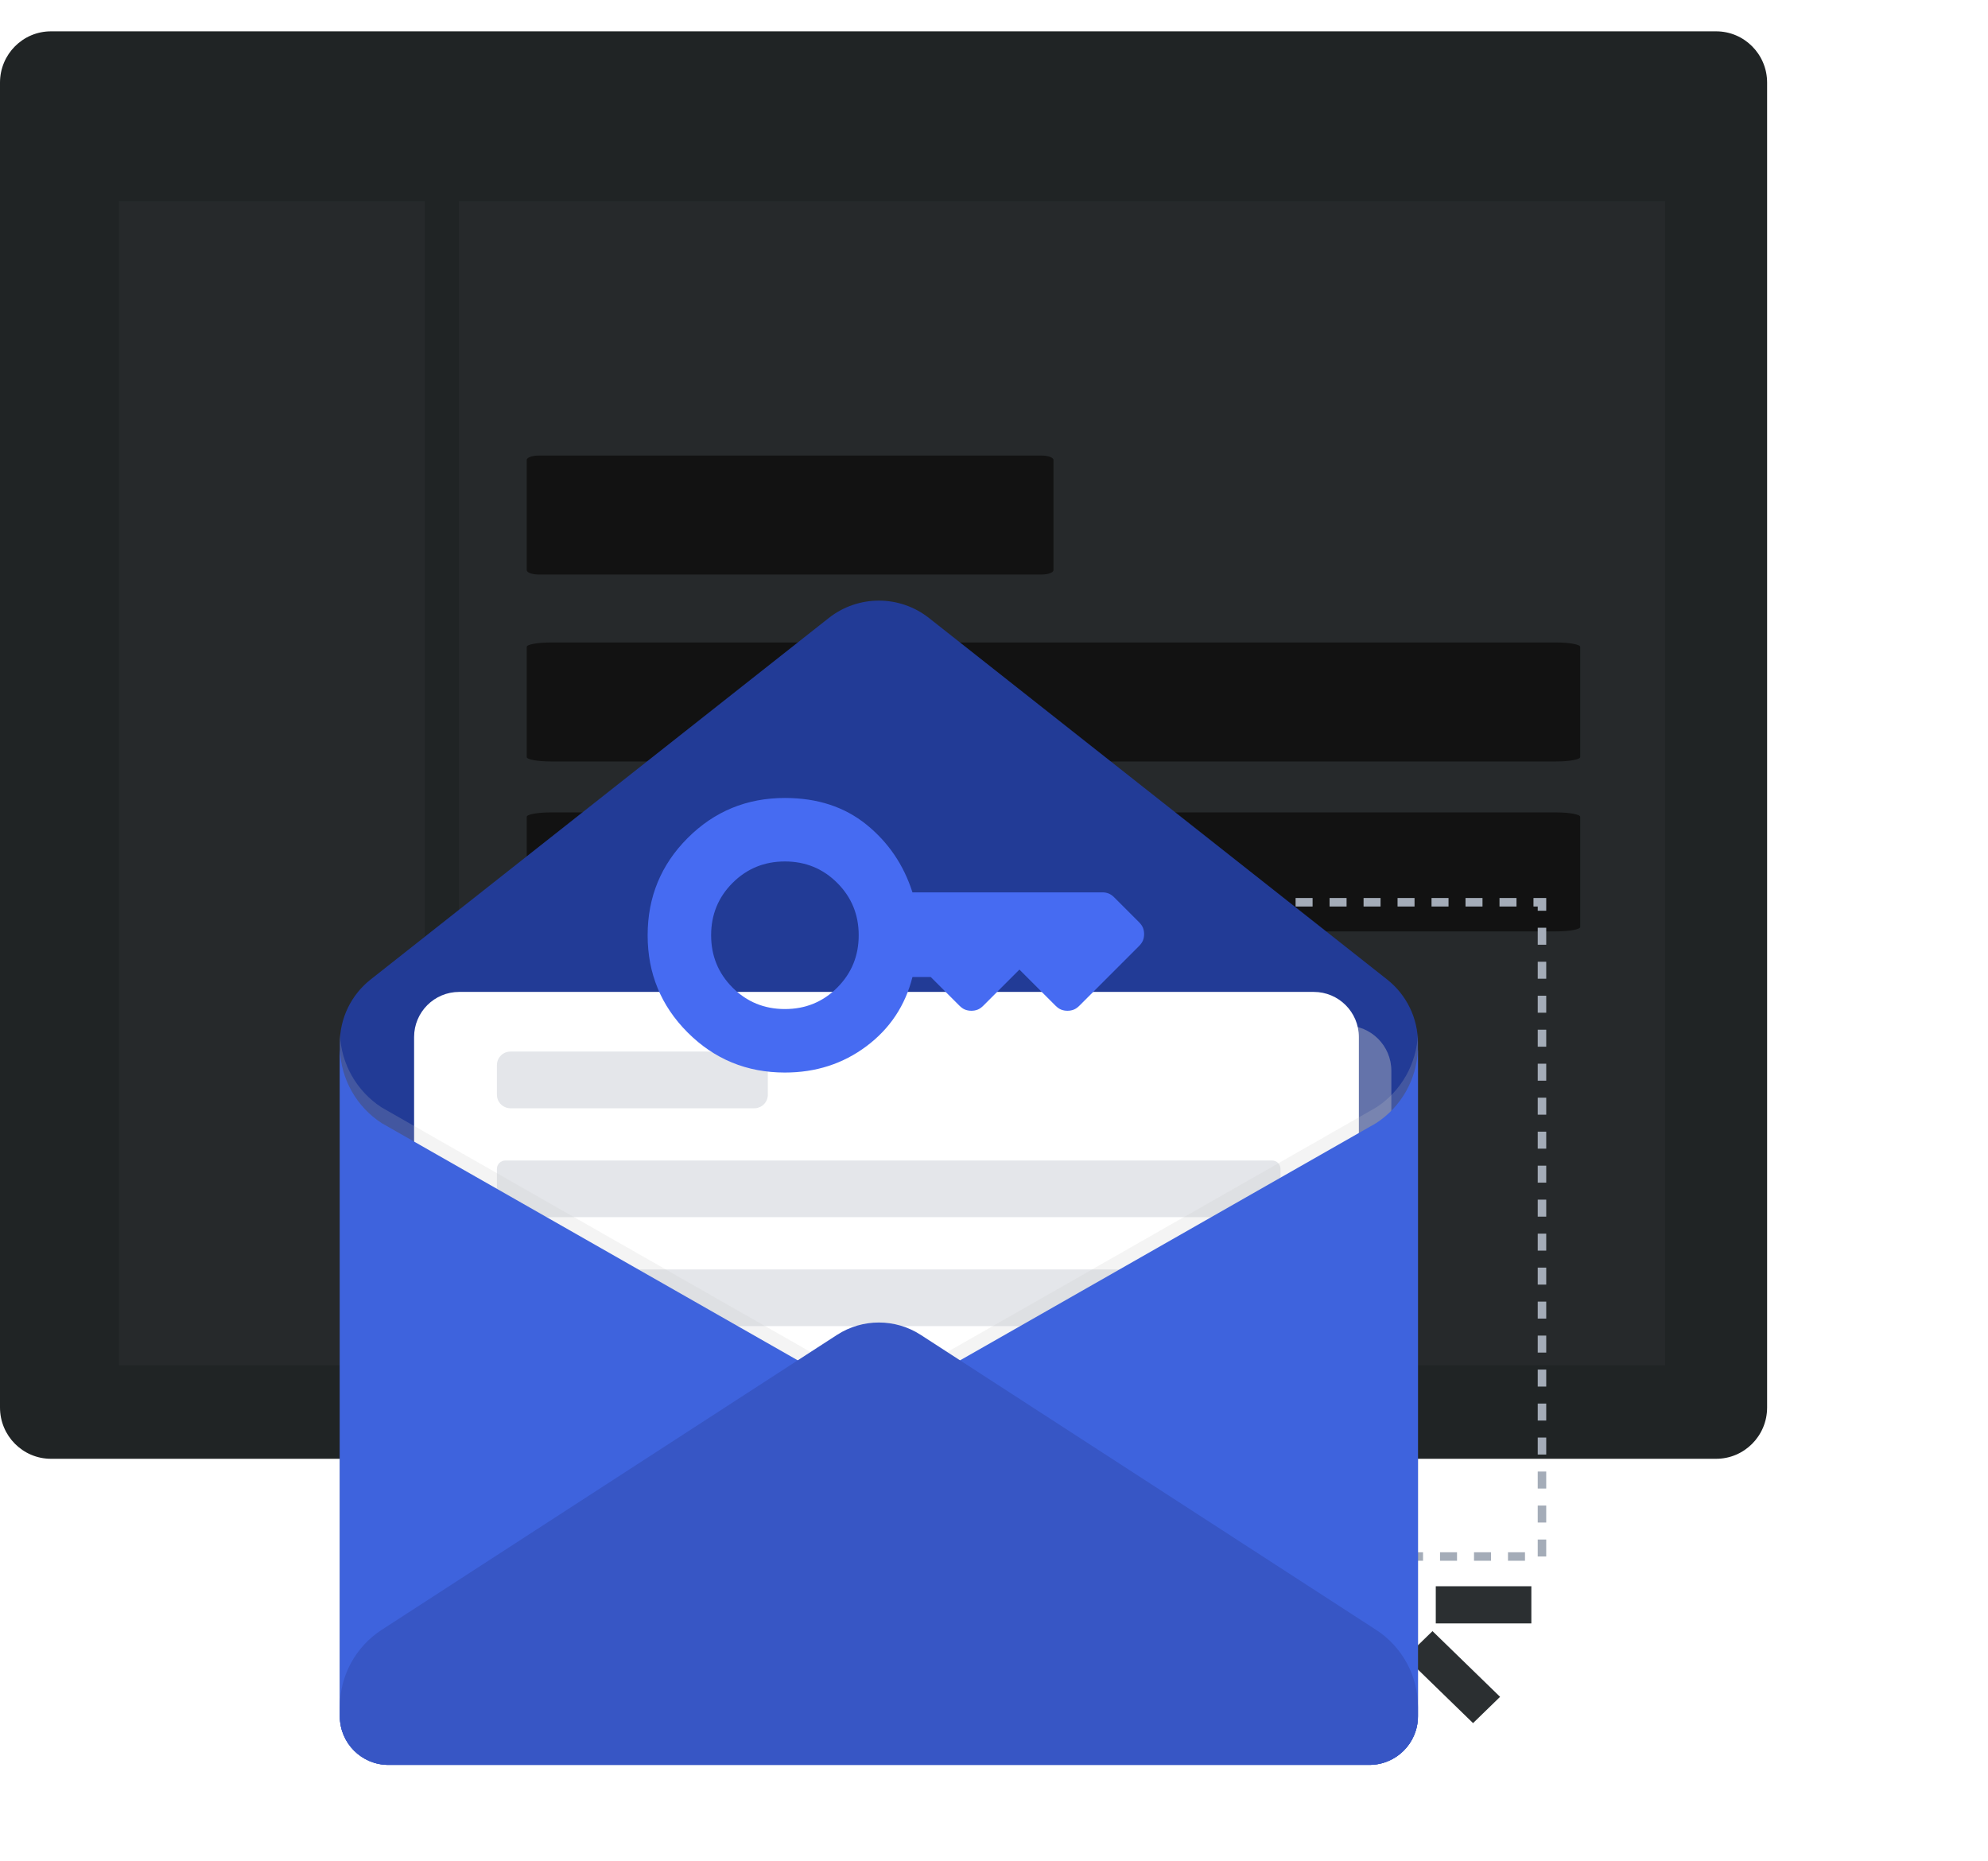 <svg width="234" height="219" viewBox="0 0 234 219" fill="none" xmlns="http://www.w3.org/2000/svg">
<path d="M0 9.723C0 6.39 2.686 3.688 6 3.688H202C205.314 3.688 208 6.39 208 9.723V165.652C208 168.985 205.314 171.687 202 171.687H6C2.686 171.687 0 168.985 0 165.652V9.723Z" fill="#202425"/>
<path d="M14 23.688H50V160.687H14V23.688Z" fill="#26292B"/>
<path d="M54 23.688H196V160.687H54V23.688Z" fill="#26292B"/>
<g filter="url(#filter0_ddd_1215_43760)">
<path d="M62 32.206C62 31.92 62.631 31.688 63.409 31.688H122.591C123.369 31.688 124 31.92 124 32.206V45.169C124 45.455 123.369 45.688 122.591 45.688H63.409C62.631 45.688 62 45.455 62 45.169V32.206Z" fill="#121212"/>
</g>
<g filter="url(#filter1_ddd_1215_43760)">
<path d="M62 54.206C62 53.92 63.262 53.688 64.818 53.688H183.182C184.738 53.688 186 53.92 186 54.206V67.169C186 67.455 184.738 67.688 183.182 67.688H64.818C63.262 67.688 62 67.455 62 67.169V54.206Z" fill="#121212"/>
</g>
<g filter="url(#filter2_ddd_1215_43760)">
<path d="M62 74.206C62 73.92 63.262 73.688 64.818 73.688H183.182C184.738 73.688 186 73.92 186 74.206V87.169C186 87.455 184.738 87.688 183.182 87.688H64.818C63.262 87.688 62 87.455 62 87.169V74.206Z" fill="#121212"/>
</g>
<rect x="96.5" y="106.188" width="85" height="77" stroke="#A4ACB8" stroke-dasharray="2 2"/>
<path fill-rule="evenodd" clip-rule="evenodd" d="M164.5 195.437L164.5 206.375L160 206.375L160 195.437L164.5 195.437ZM173.387 202.796L165.432 195.062L168.614 191.969L176.569 199.703L173.387 202.796ZM180.25 191.062L169 191.062L169 186.687L180.25 186.688L180.25 191.062Z" fill="#2B2F31"/>
<g filter="url(#filter3_dd_1215_43760)">
<path d="M161.181 193.713H45.72C42.56 193.713 40 191.153 40 187.994V108.751C40 105.837 41.334 103.086 43.622 101.282L97.555 58.732C101.013 56.006 105.888 56.006 109.346 58.732L163.279 101.282C165.566 103.086 166.901 105.837 166.901 108.751V187.994C166.901 191.153 164.34 193.713 161.181 193.713Z" fill="#223B96"/>
<g style="mix-blend-mode:multiply" opacity="0.4">
<path d="M158.451 106.699H58.804C55.867 106.699 53.486 109.079 53.486 112.016V173.39C53.486 176.326 55.867 178.706 58.804 178.706H158.451C161.388 178.706 163.769 176.326 163.769 173.39V112.016C163.769 109.079 161.388 106.699 158.451 106.699Z" fill="#C9C9C9"/>
</g>
<path d="M154.637 102.74H54.052C51.12 102.74 48.742 105.117 48.742 108.049V168.645C48.742 171.577 51.12 173.954 54.052 173.954H154.637C157.57 173.954 159.947 171.577 159.947 168.645V108.049C159.947 105.117 157.57 102.74 154.637 102.74Z" fill="white"/>
<g opacity="0.3">
<path d="M149.736 148.225H59.48C58.935 148.225 58.492 148.667 58.492 149.213V153.91C58.492 154.456 58.935 154.898 59.48 154.898H149.736C150.281 154.898 150.724 154.456 150.724 153.91V149.213C150.724 148.667 150.281 148.225 149.736 148.225Z" fill="#848484"/>
<path d="M88.786 109.76H60.084C59.205 109.76 58.492 110.472 58.492 111.352V114.841C58.492 115.72 59.205 116.433 60.084 116.433H88.786C89.666 116.433 90.379 115.72 90.379 114.841V111.352C90.379 110.472 89.666 109.76 88.786 109.76Z" fill="#A4ACB8"/>
<path d="M149.132 160.291H120.43C119.551 160.291 118.838 161.004 118.838 161.883V165.372C118.838 166.252 119.551 166.964 120.43 166.964H149.132C150.011 166.964 150.724 166.252 150.724 165.372V161.883C150.724 161.004 150.011 160.291 149.132 160.291Z" fill="#848484"/>
<path d="M149.736 122.58H59.48C58.935 122.58 58.492 123.022 58.492 123.568V128.265C58.492 128.811 58.935 129.253 59.48 129.253H149.736C150.281 129.253 150.724 128.811 150.724 128.265V123.568C150.724 123.022 150.281 122.58 149.736 122.58Z" fill="#A4ACB8"/>
<path d="M149.736 135.402H59.48C58.935 135.402 58.492 135.845 58.492 136.39V141.088C58.492 141.633 58.935 142.076 59.48 142.076H149.736C150.281 142.076 150.724 141.633 150.724 141.088V136.39C150.724 135.845 150.281 135.402 149.736 135.402Z" fill="#A4ACB8"/>
</g>
<g style="mix-blend-mode:multiply" opacity="0.2">
<path d="M166.901 108.013V186.153C166.901 189.309 164.34 191.871 161.184 191.871H45.717C42.56 191.871 40 189.311 40 186.153V108.013C40 107.902 40.005 107.796 40.01 107.688C40.142 111.192 41.971 114.427 44.934 116.344L98.523 146.894C101.523 148.832 105.385 148.832 108.385 146.894L161.975 116.344C164.932 114.427 166.759 111.192 166.893 107.688C166.898 107.799 166.903 107.905 166.903 108.013H166.901Z" fill="#C9C9C9"/>
</g>
<path d="M166.901 109.855V187.995C166.901 191.151 164.34 193.713 161.184 193.713H45.717C42.56 193.713 40 191.153 40 187.995V109.855C40 109.744 40.005 109.638 40.01 109.529C40.142 113.034 41.971 116.268 44.934 118.186L98.523 148.735C101.523 150.674 105.385 150.674 108.385 148.735L161.975 118.186C164.932 116.268 166.759 113.034 166.893 109.529C166.898 109.64 166.903 109.747 166.903 109.855H166.901Z" fill="#3E63DD"/>
<path d="M161.97 177.817L108.38 143.106C105.38 141.163 101.518 141.163 98.52 143.106L44.931 177.817C41.855 179.808 40 183.222 40 186.886V187.995C40 191.153 42.56 193.713 45.72 193.713H161.181C164.34 193.713 166.901 191.153 166.901 187.995V186.886C166.901 183.222 165.046 179.808 161.97 177.817Z" fill="#3756C5"/>
</g>
<path d="M92.389 118.757C94.812 118.757 96.866 117.916 98.549 116.233C100.232 114.549 101.074 112.496 101.074 110.072C101.074 107.649 100.232 105.595 98.549 103.912C96.866 102.229 94.812 101.387 92.389 101.387C89.965 101.387 87.912 102.229 86.228 103.912C84.545 105.595 83.704 107.649 83.704 110.072C83.704 112.496 84.545 114.549 86.228 116.233C87.912 117.916 89.965 118.757 92.389 118.757ZM92.389 126.23C87.9 126.23 84.085 124.66 80.943 121.518C77.801 118.376 76.231 114.561 76.231 110.072C76.231 105.584 77.801 101.769 80.943 98.627C84.085 95.485 87.9 93.914 92.389 93.914C96.204 93.914 99.402 94.958 101.983 97.045C104.563 99.132 106.37 101.791 107.402 105.023H129.755C130.024 105.023 130.271 105.068 130.495 105.157C130.72 105.247 130.944 105.404 131.168 105.629L134.063 108.524C134.288 108.748 134.445 108.973 134.535 109.197C134.624 109.421 134.669 109.668 134.669 109.938C134.669 110.207 134.624 110.454 134.535 110.678C134.445 110.903 134.288 111.127 134.063 111.351L127.062 118.353C126.837 118.578 126.613 118.735 126.388 118.825C126.164 118.914 125.917 118.959 125.648 118.959C125.378 118.959 125.132 118.914 124.907 118.825C124.683 118.735 124.458 118.578 124.234 118.353L119.992 114.112L115.751 118.353C115.526 118.578 115.302 118.735 115.078 118.825C114.853 118.914 114.606 118.959 114.337 118.959C114.068 118.959 113.821 118.914 113.596 118.825C113.372 118.735 113.148 118.578 112.923 118.353L109.557 114.987H107.402C106.55 118.353 104.743 121.069 101.983 123.134C99.222 125.198 96.024 126.23 92.389 126.23Z" fill="#466BF2"/>
<defs>
<filter id="filter0_ddd_1215_43760" x="14" y="0.688" width="158" height="110" filterUnits="userSpaceOnUse" color-interpolation-filters="sRGB">
<feFlood flood-opacity="0" result="BackgroundImageFix"/>
<feColorMatrix in="SourceAlpha" type="matrix" values="0 0 0 0 0 0 0 0 0 0 0 0 0 0 0 0 0 0 127 0" result="hardAlpha"/>
<feOffset dy="1.131"/>
<feGaussianBlur stdDeviation="1.596"/>
<feColorMatrix type="matrix" values="0 0 0 0 0 0 0 0 0 0 0 0 0 0 0 0 0 0 0.016 0"/>
<feBlend mode="normal" in2="BackgroundImageFix" result="effect1_dropShadow_1215_43760"/>
<feColorMatrix in="SourceAlpha" type="matrix" values="0 0 0 0 0 0 0 0 0 0 0 0 0 0 0 0 0 0 127 0" result="hardAlpha"/>
<feOffset dy="3.797"/>
<feGaussianBlur stdDeviation="5.361"/>
<feColorMatrix type="matrix" values="0 0 0 0 0 0 0 0 0 0 0 0 0 0 0 0 0 0 0.024 0"/>
<feBlend mode="normal" in2="effect1_dropShadow_1215_43760" result="effect2_dropShadow_1215_43760"/>
<feColorMatrix in="SourceAlpha" type="matrix" values="0 0 0 0 0 0 0 0 0 0 0 0 0 0 0 0 0 0 127 0" result="hardAlpha"/>
<feOffset dy="17"/>
<feGaussianBlur stdDeviation="24"/>
<feColorMatrix type="matrix" values="0 0 0 0 0 0 0 0 0 0 0 0 0 0 0 0 0 0 0.04 0"/>
<feBlend mode="normal" in2="effect2_dropShadow_1215_43760" result="effect3_dropShadow_1215_43760"/>
<feBlend mode="normal" in="SourceGraphic" in2="effect3_dropShadow_1215_43760" result="shape"/>
</filter>
<filter id="filter1_ddd_1215_43760" x="14" y="22.688" width="220" height="110" filterUnits="userSpaceOnUse" color-interpolation-filters="sRGB">
<feFlood flood-opacity="0" result="BackgroundImageFix"/>
<feColorMatrix in="SourceAlpha" type="matrix" values="0 0 0 0 0 0 0 0 0 0 0 0 0 0 0 0 0 0 127 0" result="hardAlpha"/>
<feOffset dy="1.131"/>
<feGaussianBlur stdDeviation="1.596"/>
<feColorMatrix type="matrix" values="0 0 0 0 0 0 0 0 0 0 0 0 0 0 0 0 0 0 0.016 0"/>
<feBlend mode="normal" in2="BackgroundImageFix" result="effect1_dropShadow_1215_43760"/>
<feColorMatrix in="SourceAlpha" type="matrix" values="0 0 0 0 0 0 0 0 0 0 0 0 0 0 0 0 0 0 127 0" result="hardAlpha"/>
<feOffset dy="3.797"/>
<feGaussianBlur stdDeviation="5.361"/>
<feColorMatrix type="matrix" values="0 0 0 0 0 0 0 0 0 0 0 0 0 0 0 0 0 0 0.024 0"/>
<feBlend mode="normal" in2="effect1_dropShadow_1215_43760" result="effect2_dropShadow_1215_43760"/>
<feColorMatrix in="SourceAlpha" type="matrix" values="0 0 0 0 0 0 0 0 0 0 0 0 0 0 0 0 0 0 127 0" result="hardAlpha"/>
<feOffset dy="17"/>
<feGaussianBlur stdDeviation="24"/>
<feColorMatrix type="matrix" values="0 0 0 0 0 0 0 0 0 0 0 0 0 0 0 0 0 0 0.04 0"/>
<feBlend mode="normal" in2="effect2_dropShadow_1215_43760" result="effect3_dropShadow_1215_43760"/>
<feBlend mode="normal" in="SourceGraphic" in2="effect3_dropShadow_1215_43760" result="shape"/>
</filter>
<filter id="filter2_ddd_1215_43760" x="14" y="42.688" width="220" height="110" filterUnits="userSpaceOnUse" color-interpolation-filters="sRGB">
<feFlood flood-opacity="0" result="BackgroundImageFix"/>
<feColorMatrix in="SourceAlpha" type="matrix" values="0 0 0 0 0 0 0 0 0 0 0 0 0 0 0 0 0 0 127 0" result="hardAlpha"/>
<feOffset dy="1.131"/>
<feGaussianBlur stdDeviation="1.596"/>
<feColorMatrix type="matrix" values="0 0 0 0 0 0 0 0 0 0 0 0 0 0 0 0 0 0 0.016 0"/>
<feBlend mode="normal" in2="BackgroundImageFix" result="effect1_dropShadow_1215_43760"/>
<feColorMatrix in="SourceAlpha" type="matrix" values="0 0 0 0 0 0 0 0 0 0 0 0 0 0 0 0 0 0 127 0" result="hardAlpha"/>
<feOffset dy="3.797"/>
<feGaussianBlur stdDeviation="5.361"/>
<feColorMatrix type="matrix" values="0 0 0 0 0 0 0 0 0 0 0 0 0 0 0 0 0 0 0.024 0"/>
<feBlend mode="normal" in2="effect1_dropShadow_1215_43760" result="effect2_dropShadow_1215_43760"/>
<feColorMatrix in="SourceAlpha" type="matrix" values="0 0 0 0 0 0 0 0 0 0 0 0 0 0 0 0 0 0 127 0" result="hardAlpha"/>
<feOffset dy="17"/>
<feGaussianBlur stdDeviation="24"/>
<feColorMatrix type="matrix" values="0 0 0 0 0 0 0 0 0 0 0 0 0 0 0 0 0 0 0.04 0"/>
<feBlend mode="normal" in2="effect2_dropShadow_1215_43760" result="effect3_dropShadow_1215_43760"/>
<feBlend mode="normal" in="SourceGraphic" in2="effect3_dropShadow_1215_43760" result="shape"/>
</filter>
<filter id="filter3_dd_1215_43760" x="25" y="51.688" width="156.902" height="167.025" filterUnits="userSpaceOnUse" color-interpolation-filters="sRGB">
<feFlood flood-opacity="0" result="BackgroundImageFix"/>
<feColorMatrix in="SourceAlpha" type="matrix" values="0 0 0 0 0 0 0 0 0 0 0 0 0 0 0 0 0 0 127 0" result="hardAlpha"/>
<feOffset dy="4"/>
<feGaussianBlur stdDeviation="3"/>
<feColorMatrix type="matrix" values="0 0 0 0 0.329 0 0 0 0 0.502 0 0 0 0 0.984 0 0 0 0.1 0"/>
<feBlend mode="normal" in2="BackgroundImageFix" result="effect1_dropShadow_1215_43760"/>
<feColorMatrix in="SourceAlpha" type="matrix" values="0 0 0 0 0 0 0 0 0 0 0 0 0 0 0 0 0 0 127 0" result="hardAlpha"/>
<feOffset dy="10"/>
<feGaussianBlur stdDeviation="7.5"/>
<feColorMatrix type="matrix" values="0 0 0 0 0.276 0 0 0 0 0.42 0 0 0 0 0.95 0 0 0 0.3 0"/>
<feBlend mode="normal" in2="effect1_dropShadow_1215_43760" result="effect2_dropShadow_1215_43760"/>
<feBlend mode="normal" in="SourceGraphic" in2="effect2_dropShadow_1215_43760" result="shape"/>
</filter>
</defs>
</svg>
